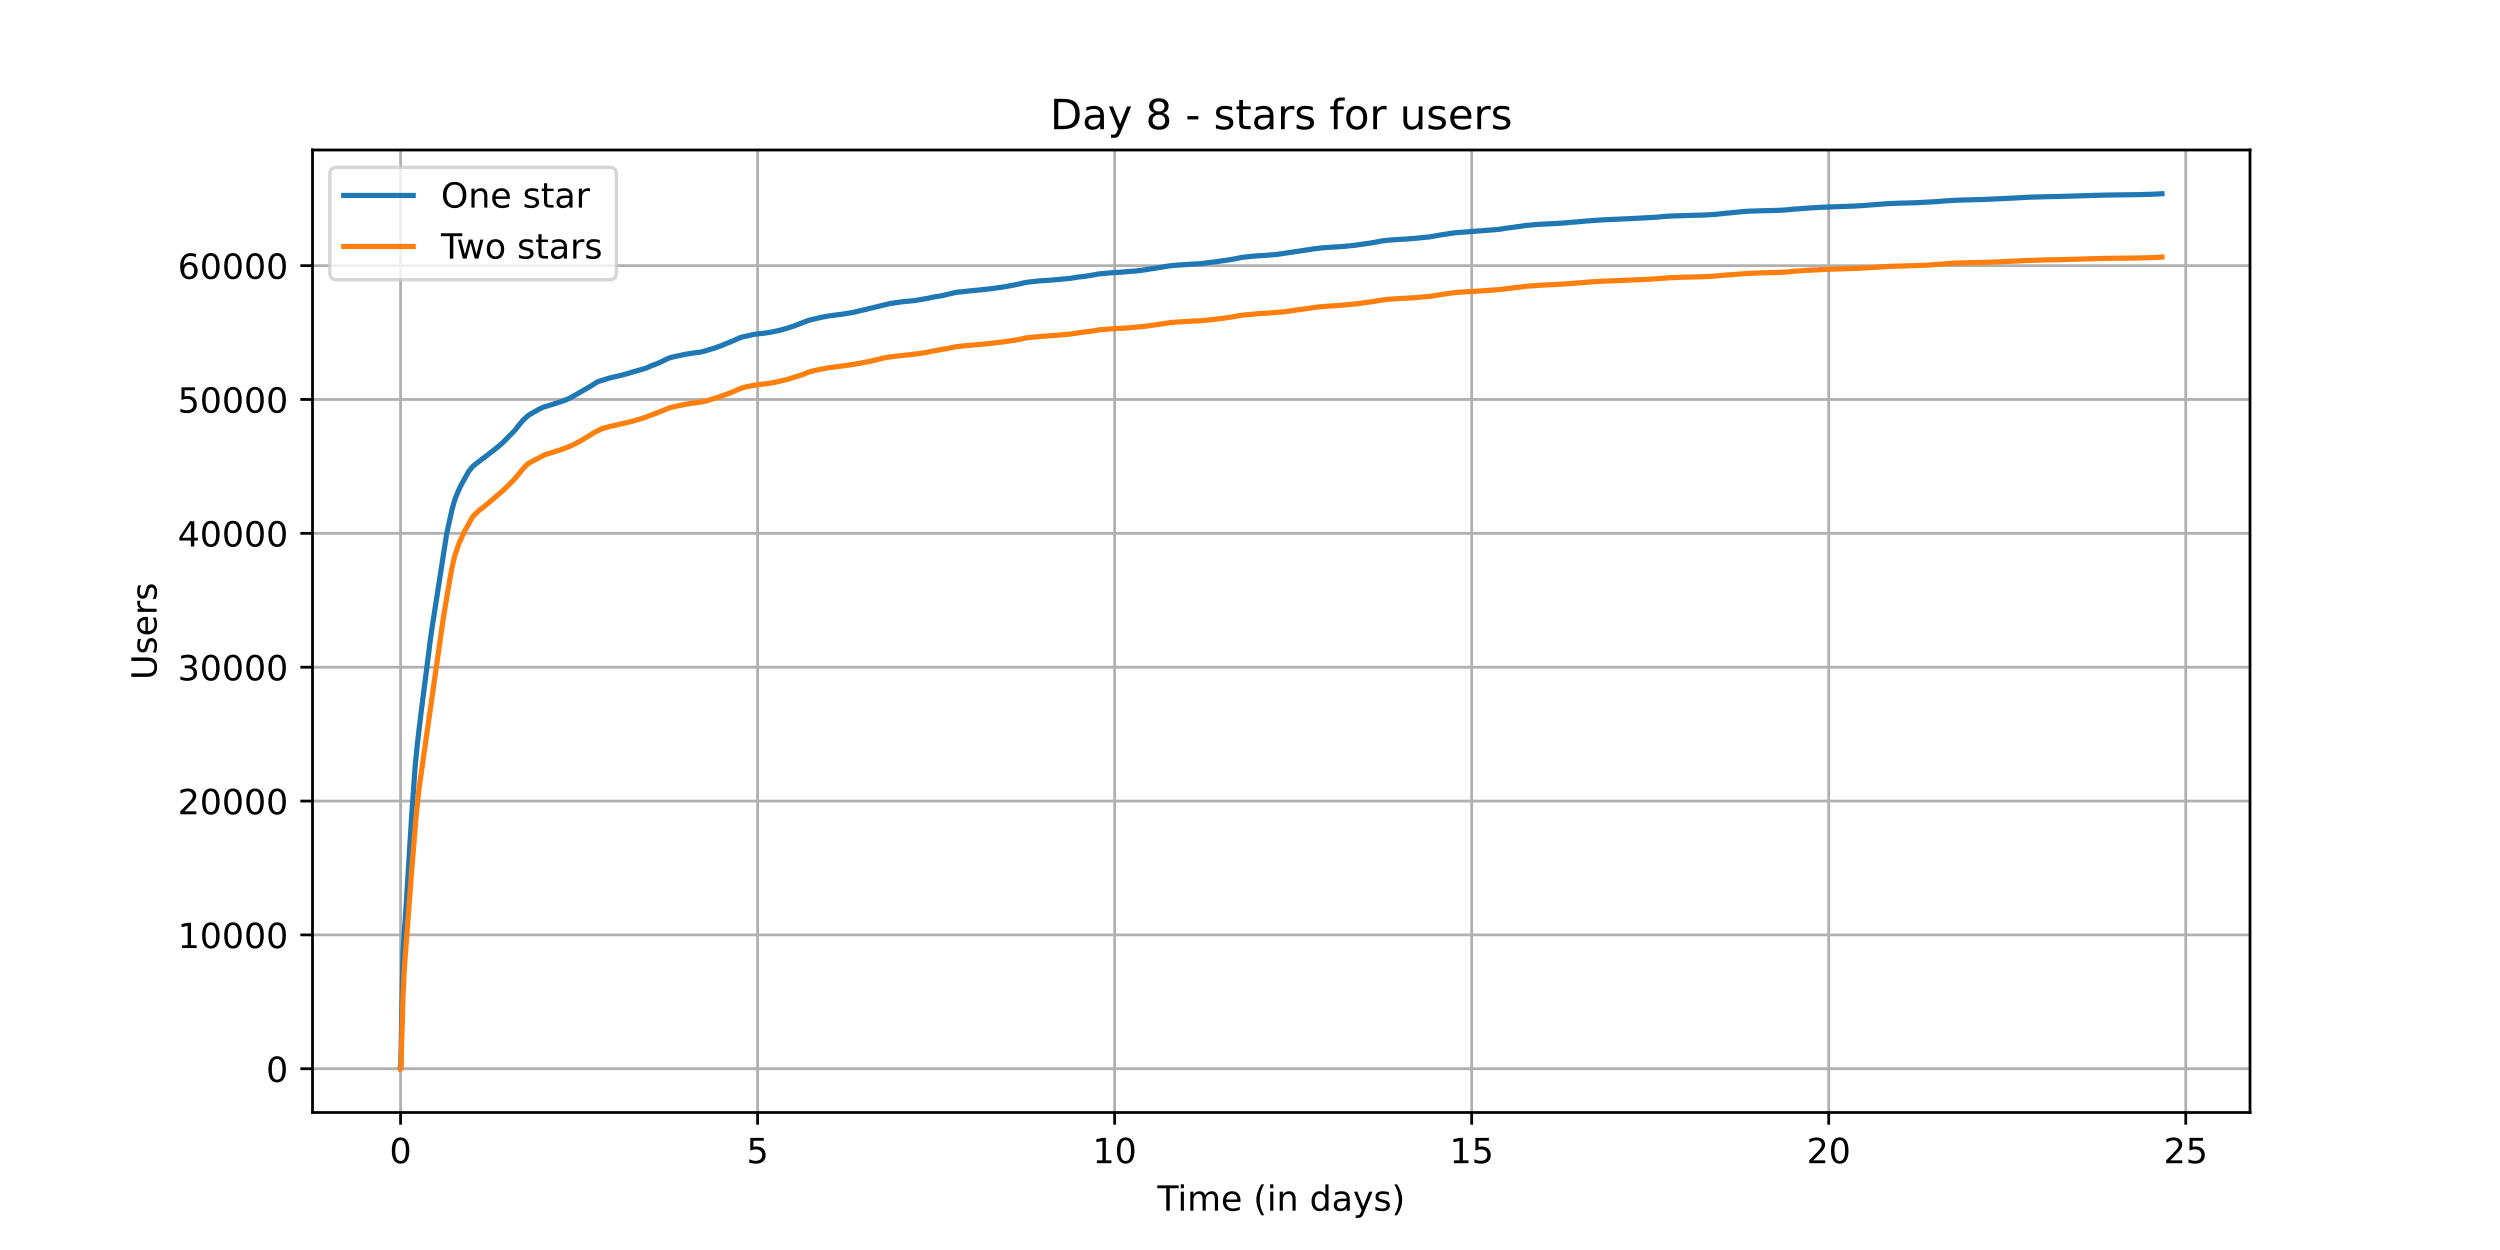 <?xml version="1.0" encoding="utf-8" standalone="no"?>
<!DOCTYPE svg PUBLIC "-//W3C//DTD SVG 1.1//EN"
  "http://www.w3.org/Graphics/SVG/1.1/DTD/svg11.dtd">
<!-- Created with matplotlib (https://matplotlib.org/) -->
<svg height="360pt" version="1.1" viewBox="0 0 720 360" width="720pt" xmlns="http://www.w3.org/2000/svg" xmlns:xlink="http://www.w3.org/1999/xlink">
 <defs>
  <style type="text/css">*{stroke-linecap:butt;stroke-linejoin:round;}</style>
 </defs>
 <g id="figure_1">
  <g id="patch_1">
   <path d="M 0 360 
L 720 360 
L 720 0 
L 0 0 
z
" style="fill:#ffffff;"/>
  </g>
  <g id="axes_1">
   <g id="patch_2">
    <path d="M 90 320.4 
L 648 320.4 
L 648 43.2 
L 90 43.2 
z
" style="fill:#ffffff;"/>
   </g>
   <g id="matplotlib.axis_1">
    <g id="xtick_1">
     <g id="line2d_1">
      <path clip-path="url(#pa9b9933402)" d="M 115.364 320.4 
L 115.364 43.2 
" style="fill:none;stroke:#b0b0b0;stroke-linecap:square;stroke-width:0.8;"/>
     </g>
     <g id="line2d_2">
      <defs>
       <path d="M 0 0 
L 0 3.5 
" id="mdd0566957d" style="stroke:#000000;stroke-width:0.8;"/>
      </defs>
      <g>
       <use style="stroke:#000000;stroke-width:0.8;" x="115.364" xlink:href="#mdd0566957d" y="320.4"/>
      </g>
     </g>
     <g id="text_1">
      <!-- 0 -->
      <g transform="translate(112.182 334.998)scale(0.1 -0.1)">
       <defs>
        <path d="M 31.781 66.406 
Q 24.172 66.406 20.328 58.906 
Q 16.5 51.422 16.5 36.375 
Q 16.5 21.391 20.328 13.891 
Q 24.172 6.391 31.781 6.391 
Q 39.453 6.391 43.281 13.891 
Q 47.125 21.391 47.125 36.375 
Q 47.125 51.422 43.281 58.906 
Q 39.453 66.406 31.781 66.406 
z
M 31.781 74.219 
Q 44.047 74.219 50.516 64.516 
Q 56.984 54.828 56.984 36.375 
Q 56.984 17.969 50.516 8.266 
Q 44.047 -1.422 31.781 -1.422 
Q 19.531 -1.422 13.062 8.266 
Q 6.594 17.969 6.594 36.375 
Q 6.594 54.828 13.062 64.516 
Q 19.531 74.219 31.781 74.219 
z
" id="DejaVuSans-48"/>
       </defs>
       <use xlink:href="#DejaVuSans-48"/>
      </g>
     </g>
    </g>
    <g id="xtick_2">
     <g id="line2d_3">
      <path clip-path="url(#pa9b9933402)" d="M 218.191 320.4 
L 218.191 43.2 
" style="fill:none;stroke:#b0b0b0;stroke-linecap:square;stroke-width:0.8;"/>
     </g>
     <g id="line2d_4">
      <g>
       <use style="stroke:#000000;stroke-width:0.8;" x="218.191" xlink:href="#mdd0566957d" y="320.4"/>
      </g>
     </g>
     <g id="text_2">
      <!-- 5 -->
      <g transform="translate(215.009 334.998)scale(0.1 -0.1)">
       <defs>
        <path d="M 10.797 72.906 
L 49.516 72.906 
L 49.516 64.594 
L 19.828 64.594 
L 19.828 46.734 
Q 21.969 47.469 24.109 47.828 
Q 26.266 48.188 28.422 48.188 
Q 40.625 48.188 47.75 41.5 
Q 54.891 34.812 54.891 23.391 
Q 54.891 11.625 47.562 5.094 
Q 40.234 -1.422 26.906 -1.422 
Q 22.312 -1.422 17.547 -0.641 
Q 12.797 0.141 7.719 1.703 
L 7.719 11.625 
Q 12.109 9.234 16.797 8.062 
Q 21.484 6.891 26.703 6.891 
Q 35.156 6.891 40.078 11.328 
Q 45.016 15.766 45.016 23.391 
Q 45.016 31 40.078 35.438 
Q 35.156 39.891 26.703 39.891 
Q 22.75 39.891 18.812 39.016 
Q 14.891 38.141 10.797 36.281 
z
" id="DejaVuSans-53"/>
       </defs>
       <use xlink:href="#DejaVuSans-53"/>
      </g>
     </g>
    </g>
    <g id="xtick_3">
     <g id="line2d_5">
      <path clip-path="url(#pa9b9933402)" d="M 321.018 320.4 
L 321.018 43.2 
" style="fill:none;stroke:#b0b0b0;stroke-linecap:square;stroke-width:0.8;"/>
     </g>
     <g id="line2d_6">
      <g>
       <use style="stroke:#000000;stroke-width:0.8;" x="321.018" xlink:href="#mdd0566957d" y="320.4"/>
      </g>
     </g>
     <g id="text_3">
      <!-- 10 -->
      <g transform="translate(314.655 334.998)scale(0.1 -0.1)">
       <defs>
        <path d="M 12.406 8.297 
L 28.516 8.297 
L 28.516 63.922 
L 10.984 60.406 
L 10.984 69.391 
L 28.422 72.906 
L 38.281 72.906 
L 38.281 8.297 
L 54.391 8.297 
L 54.391 0 
L 12.406 0 
z
" id="DejaVuSans-49"/>
       </defs>
       <use xlink:href="#DejaVuSans-49"/>
       <use x="63.623" xlink:href="#DejaVuSans-48"/>
      </g>
     </g>
    </g>
    <g id="xtick_4">
     <g id="line2d_7">
      <path clip-path="url(#pa9b9933402)" d="M 423.844 320.4 
L 423.844 43.2 
" style="fill:none;stroke:#b0b0b0;stroke-linecap:square;stroke-width:0.8;"/>
     </g>
     <g id="line2d_8">
      <g>
       <use style="stroke:#000000;stroke-width:0.8;" x="423.844" xlink:href="#mdd0566957d" y="320.4"/>
      </g>
     </g>
     <g id="text_4">
      <!-- 15 -->
      <g transform="translate(417.482 334.998)scale(0.1 -0.1)">
       <use xlink:href="#DejaVuSans-49"/>
       <use x="63.623" xlink:href="#DejaVuSans-53"/>
      </g>
     </g>
    </g>
    <g id="xtick_5">
     <g id="line2d_9">
      <path clip-path="url(#pa9b9933402)" d="M 526.671 320.4 
L 526.671 43.2 
" style="fill:none;stroke:#b0b0b0;stroke-linecap:square;stroke-width:0.8;"/>
     </g>
     <g id="line2d_10">
      <g>
       <use style="stroke:#000000;stroke-width:0.8;" x="526.671" xlink:href="#mdd0566957d" y="320.4"/>
      </g>
     </g>
     <g id="text_5">
      <!-- 20 -->
      <g transform="translate(520.309 334.998)scale(0.1 -0.1)">
       <defs>
        <path d="M 19.188 8.297 
L 53.609 8.297 
L 53.609 0 
L 7.328 0 
L 7.328 8.297 
Q 12.938 14.109 22.625 23.891 
Q 32.328 33.688 34.812 36.531 
Q 39.547 41.844 41.422 45.531 
Q 43.312 49.219 43.312 52.781 
Q 43.312 58.594 39.234 62.25 
Q 35.156 65.922 28.609 65.922 
Q 23.969 65.922 18.812 64.312 
Q 13.672 62.703 7.812 59.422 
L 7.812 69.391 
Q 13.766 71.781 18.938 73 
Q 24.125 74.219 28.422 74.219 
Q 39.75 74.219 46.484 68.547 
Q 53.219 62.891 53.219 53.422 
Q 53.219 48.922 51.531 44.891 
Q 49.859 40.875 45.406 35.406 
Q 44.188 33.984 37.641 27.219 
Q 31.109 20.453 19.188 8.297 
z
" id="DejaVuSans-50"/>
       </defs>
       <use xlink:href="#DejaVuSans-50"/>
       <use x="63.623" xlink:href="#DejaVuSans-48"/>
      </g>
     </g>
    </g>
    <g id="xtick_6">
     <g id="line2d_11">
      <path clip-path="url(#pa9b9933402)" d="M 629.498 320.4 
L 629.498 43.2 
" style="fill:none;stroke:#b0b0b0;stroke-linecap:square;stroke-width:0.8;"/>
     </g>
     <g id="line2d_12">
      <g>
       <use style="stroke:#000000;stroke-width:0.8;" x="629.498" xlink:href="#mdd0566957d" y="320.4"/>
      </g>
     </g>
     <g id="text_6">
      <!-- 25 -->
      <g transform="translate(623.136 334.998)scale(0.1 -0.1)">
       <use xlink:href="#DejaVuSans-50"/>
       <use x="63.623" xlink:href="#DejaVuSans-53"/>
      </g>
     </g>
    </g>
    <g id="text_7">
     <!-- Time (in days) -->
     <g transform="translate(333.327 348.677)scale(0.1 -0.1)">
      <defs>
       <path d="M -0.297 72.906 
L 61.375 72.906 
L 61.375 64.594 
L 35.5 64.594 
L 35.5 0 
L 25.594 0 
L 25.594 64.594 
L -0.297 64.594 
z
" id="DejaVuSans-84"/>
       <path d="M 9.422 54.688 
L 18.406 54.688 
L 18.406 0 
L 9.422 0 
z
M 9.422 75.984 
L 18.406 75.984 
L 18.406 64.594 
L 9.422 64.594 
z
" id="DejaVuSans-105"/>
       <path d="M 52 44.188 
Q 55.375 50.25 60.062 53.125 
Q 64.75 56 71.094 56 
Q 79.641 56 84.281 50.016 
Q 88.922 44.047 88.922 33.016 
L 88.922 0 
L 79.891 0 
L 79.891 32.719 
Q 79.891 40.578 77.094 44.375 
Q 74.312 48.188 68.609 48.188 
Q 61.625 48.188 57.562 43.547 
Q 53.516 38.922 53.516 30.906 
L 53.516 0 
L 44.484 0 
L 44.484 32.719 
Q 44.484 40.625 41.703 44.406 
Q 38.922 48.188 33.109 48.188 
Q 26.219 48.188 22.156 43.531 
Q 18.109 38.875 18.109 30.906 
L 18.109 0 
L 9.078 0 
L 9.078 54.688 
L 18.109 54.688 
L 18.109 46.188 
Q 21.188 51.219 25.484 53.609 
Q 29.781 56 35.688 56 
Q 41.656 56 45.828 52.969 
Q 50 49.953 52 44.188 
z
" id="DejaVuSans-109"/>
       <path d="M 56.203 29.594 
L 56.203 25.203 
L 14.891 25.203 
Q 15.484 15.922 20.484 11.062 
Q 25.484 6.203 34.422 6.203 
Q 39.594 6.203 44.453 7.469 
Q 49.312 8.734 54.109 11.281 
L 54.109 2.781 
Q 49.266 0.734 44.188 -0.344 
Q 39.109 -1.422 33.891 -1.422 
Q 20.797 -1.422 13.156 6.188 
Q 5.516 13.812 5.516 26.812 
Q 5.516 40.234 12.766 48.109 
Q 20.016 56 32.328 56 
Q 43.359 56 49.781 48.891 
Q 56.203 41.797 56.203 29.594 
z
M 47.219 32.234 
Q 47.125 39.594 43.094 43.984 
Q 39.062 48.391 32.422 48.391 
Q 24.906 48.391 20.391 44.141 
Q 15.875 39.891 15.188 32.172 
z
" id="DejaVuSans-101"/>
       <path id="DejaVuSans-32"/>
       <path d="M 31 75.875 
Q 24.469 64.656 21.281 53.656 
Q 18.109 42.672 18.109 31.391 
Q 18.109 20.125 21.312 9.062 
Q 24.516 -2 31 -13.188 
L 23.188 -13.188 
Q 15.875 -1.703 12.234 9.375 
Q 8.594 20.453 8.594 31.391 
Q 8.594 42.281 12.203 53.312 
Q 15.828 64.359 23.188 75.875 
z
" id="DejaVuSans-40"/>
       <path d="M 54.891 33.016 
L 54.891 0 
L 45.906 0 
L 45.906 32.719 
Q 45.906 40.484 42.875 44.328 
Q 39.844 48.188 33.797 48.188 
Q 26.516 48.188 22.312 43.547 
Q 18.109 38.922 18.109 30.906 
L 18.109 0 
L 9.078 0 
L 9.078 54.688 
L 18.109 54.688 
L 18.109 46.188 
Q 21.344 51.125 25.703 53.562 
Q 30.078 56 35.797 56 
Q 45.219 56 50.047 50.172 
Q 54.891 44.344 54.891 33.016 
z
" id="DejaVuSans-110"/>
       <path d="M 45.406 46.391 
L 45.406 75.984 
L 54.391 75.984 
L 54.391 0 
L 45.406 0 
L 45.406 8.203 
Q 42.578 3.328 38.25 0.953 
Q 33.938 -1.422 27.875 -1.422 
Q 17.969 -1.422 11.734 6.484 
Q 5.516 14.406 5.516 27.297 
Q 5.516 40.188 11.734 48.094 
Q 17.969 56 27.875 56 
Q 33.938 56 38.25 53.625 
Q 42.578 51.266 45.406 46.391 
z
M 14.797 27.297 
Q 14.797 17.391 18.875 11.75 
Q 22.953 6.109 30.078 6.109 
Q 37.203 6.109 41.297 11.75 
Q 45.406 17.391 45.406 27.297 
Q 45.406 37.203 41.297 42.844 
Q 37.203 48.484 30.078 48.484 
Q 22.953 48.484 18.875 42.844 
Q 14.797 37.203 14.797 27.297 
z
" id="DejaVuSans-100"/>
       <path d="M 34.281 27.484 
Q 23.391 27.484 19.188 25 
Q 14.984 22.516 14.984 16.5 
Q 14.984 11.719 18.141 8.906 
Q 21.297 6.109 26.703 6.109 
Q 34.188 6.109 38.703 11.406 
Q 43.219 16.703 43.219 25.484 
L 43.219 27.484 
z
M 52.203 31.203 
L 52.203 0 
L 43.219 0 
L 43.219 8.297 
Q 40.141 3.328 35.547 0.953 
Q 30.953 -1.422 24.312 -1.422 
Q 15.922 -1.422 10.953 3.297 
Q 6 8.016 6 15.922 
Q 6 25.141 12.172 29.828 
Q 18.359 34.516 30.609 34.516 
L 43.219 34.516 
L 43.219 35.406 
Q 43.219 41.609 39.141 45 
Q 35.062 48.391 27.688 48.391 
Q 23 48.391 18.547 47.266 
Q 14.109 46.141 10.016 43.891 
L 10.016 52.203 
Q 14.938 54.109 19.578 55.047 
Q 24.219 56 28.609 56 
Q 40.484 56 46.344 49.844 
Q 52.203 43.703 52.203 31.203 
z
" id="DejaVuSans-97"/>
       <path d="M 32.172 -5.078 
Q 28.375 -14.844 24.75 -17.812 
Q 21.141 -20.797 15.094 -20.797 
L 7.906 -20.797 
L 7.906 -13.281 
L 13.188 -13.281 
Q 16.891 -13.281 18.938 -11.516 
Q 21 -9.766 23.484 -3.219 
L 25.094 0.875 
L 2.984 54.688 
L 12.5 54.688 
L 29.594 11.922 
L 46.688 54.688 
L 56.203 54.688 
z
" id="DejaVuSans-121"/>
       <path d="M 44.281 53.078 
L 44.281 44.578 
Q 40.484 46.531 36.375 47.5 
Q 32.281 48.484 27.875 48.484 
Q 21.188 48.484 17.844 46.438 
Q 14.5 44.391 14.5 40.281 
Q 14.5 37.156 16.891 35.375 
Q 19.281 33.594 26.516 31.984 
L 29.594 31.297 
Q 39.156 29.25 43.188 25.516 
Q 47.219 21.781 47.219 15.094 
Q 47.219 7.469 41.188 3.016 
Q 35.156 -1.422 24.609 -1.422 
Q 20.219 -1.422 15.453 -0.562 
Q 10.688 0.297 5.422 2 
L 5.422 11.281 
Q 10.406 8.688 15.234 7.391 
Q 20.062 6.109 24.812 6.109 
Q 31.156 6.109 34.562 8.281 
Q 37.984 10.453 37.984 14.406 
Q 37.984 18.062 35.516 20.016 
Q 33.062 21.969 24.703 23.781 
L 21.578 24.516 
Q 13.234 26.266 9.516 29.906 
Q 5.812 33.547 5.812 39.891 
Q 5.812 47.609 11.281 51.797 
Q 16.75 56 26.812 56 
Q 31.781 56 36.172 55.266 
Q 40.578 54.547 44.281 53.078 
z
" id="DejaVuSans-115"/>
       <path d="M 8.016 75.875 
L 15.828 75.875 
Q 23.141 64.359 26.781 53.312 
Q 30.422 42.281 30.422 31.391 
Q 30.422 20.453 26.781 9.375 
Q 23.141 -1.703 15.828 -13.188 
L 8.016 -13.188 
Q 14.5 -2 17.703 9.062 
Q 20.906 20.125 20.906 31.391 
Q 20.906 42.672 17.703 53.656 
Q 14.5 64.656 8.016 75.875 
z
" id="DejaVuSans-41"/>
      </defs>
      <use xlink:href="#DejaVuSans-84"/>
      <use x="57.959" xlink:href="#DejaVuSans-105"/>
      <use x="85.742" xlink:href="#DejaVuSans-109"/>
      <use x="183.154" xlink:href="#DejaVuSans-101"/>
      <use x="244.678" xlink:href="#DejaVuSans-32"/>
      <use x="276.465" xlink:href="#DejaVuSans-40"/>
      <use x="315.479" xlink:href="#DejaVuSans-105"/>
      <use x="343.262" xlink:href="#DejaVuSans-110"/>
      <use x="406.641" xlink:href="#DejaVuSans-32"/>
      <use x="438.428" xlink:href="#DejaVuSans-100"/>
      <use x="501.904" xlink:href="#DejaVuSans-97"/>
      <use x="563.184" xlink:href="#DejaVuSans-121"/>
      <use x="622.363" xlink:href="#DejaVuSans-115"/>
      <use x="674.463" xlink:href="#DejaVuSans-41"/>
     </g>
    </g>
   </g>
   <g id="matplotlib.axis_2">
    <g id="ytick_1">
     <g id="line2d_13">
      <path clip-path="url(#pa9b9933402)" d="M 90 307.8 
L 648 307.8 
" style="fill:none;stroke:#b0b0b0;stroke-linecap:square;stroke-width:0.8;"/>
     </g>
     <g id="line2d_14">
      <defs>
       <path d="M 0 0 
L -3.5 0 
" id="ma57d3e004e" style="stroke:#000000;stroke-width:0.8;"/>
      </defs>
      <g>
       <use style="stroke:#000000;stroke-width:0.8;" x="90" xlink:href="#ma57d3e004e" y="307.8"/>
      </g>
     </g>
     <g id="text_8">
      <!-- 0 -->
      <g transform="translate(76.638 311.599)scale(0.1 -0.1)">
       <use xlink:href="#DejaVuSans-48"/>
      </g>
     </g>
    </g>
    <g id="ytick_2">
     <g id="line2d_15">
      <path clip-path="url(#pa9b9933402)" d="M 90 269.25 
L 648 269.25 
" style="fill:none;stroke:#b0b0b0;stroke-linecap:square;stroke-width:0.8;"/>
     </g>
     <g id="line2d_16">
      <g>
       <use style="stroke:#000000;stroke-width:0.8;" x="90" xlink:href="#ma57d3e004e" y="269.25"/>
      </g>
     </g>
     <g id="text_9">
      <!-- 10000 -->
      <g transform="translate(51.188 273.049)scale(0.1 -0.1)">
       <use xlink:href="#DejaVuSans-49"/>
       <use x="63.623" xlink:href="#DejaVuSans-48"/>
       <use x="127.246" xlink:href="#DejaVuSans-48"/>
       <use x="190.869" xlink:href="#DejaVuSans-48"/>
       <use x="254.492" xlink:href="#DejaVuSans-48"/>
      </g>
     </g>
    </g>
    <g id="ytick_3">
     <g id="line2d_17">
      <path clip-path="url(#pa9b9933402)" d="M 90 230.7 
L 648 230.7 
" style="fill:none;stroke:#b0b0b0;stroke-linecap:square;stroke-width:0.8;"/>
     </g>
     <g id="line2d_18">
      <g>
       <use style="stroke:#000000;stroke-width:0.8;" x="90" xlink:href="#ma57d3e004e" y="230.7"/>
      </g>
     </g>
     <g id="text_10">
      <!-- 20000 -->
      <g transform="translate(51.188 234.5)scale(0.1 -0.1)">
       <use xlink:href="#DejaVuSans-50"/>
       <use x="63.623" xlink:href="#DejaVuSans-48"/>
       <use x="127.246" xlink:href="#DejaVuSans-48"/>
       <use x="190.869" xlink:href="#DejaVuSans-48"/>
       <use x="254.492" xlink:href="#DejaVuSans-48"/>
      </g>
     </g>
    </g>
    <g id="ytick_4">
     <g id="line2d_19">
      <path clip-path="url(#pa9b9933402)" d="M 90 192.151 
L 648 192.151 
" style="fill:none;stroke:#b0b0b0;stroke-linecap:square;stroke-width:0.8;"/>
     </g>
     <g id="line2d_20">
      <g>
       <use style="stroke:#000000;stroke-width:0.8;" x="90" xlink:href="#ma57d3e004e" y="192.151"/>
      </g>
     </g>
     <g id="text_11">
      <!-- 30000 -->
      <g transform="translate(51.188 195.95)scale(0.1 -0.1)">
       <defs>
        <path d="M 40.578 39.312 
Q 47.656 37.797 51.625 33 
Q 55.609 28.219 55.609 21.188 
Q 55.609 10.406 48.188 4.484 
Q 40.766 -1.422 27.094 -1.422 
Q 22.516 -1.422 17.656 -0.516 
Q 12.797 0.391 7.625 2.203 
L 7.625 11.719 
Q 11.719 9.328 16.594 8.109 
Q 21.484 6.891 26.812 6.891 
Q 36.078 6.891 40.938 10.547 
Q 45.797 14.203 45.797 21.188 
Q 45.797 27.641 41.281 31.266 
Q 36.766 34.906 28.719 34.906 
L 20.219 34.906 
L 20.219 43.016 
L 29.109 43.016 
Q 36.375 43.016 40.234 45.922 
Q 44.094 48.828 44.094 54.297 
Q 44.094 59.906 40.109 62.906 
Q 36.141 65.922 28.719 65.922 
Q 24.656 65.922 20.016 65.031 
Q 15.375 64.156 9.812 62.312 
L 9.812 71.094 
Q 15.438 72.656 20.344 73.438 
Q 25.25 74.219 29.594 74.219 
Q 40.828 74.219 47.359 69.109 
Q 53.906 64.016 53.906 55.328 
Q 53.906 49.266 50.438 45.094 
Q 46.969 40.922 40.578 39.312 
z
" id="DejaVuSans-51"/>
       </defs>
       <use xlink:href="#DejaVuSans-51"/>
       <use x="63.623" xlink:href="#DejaVuSans-48"/>
       <use x="127.246" xlink:href="#DejaVuSans-48"/>
       <use x="190.869" xlink:href="#DejaVuSans-48"/>
       <use x="254.492" xlink:href="#DejaVuSans-48"/>
      </g>
     </g>
    </g>
    <g id="ytick_5">
     <g id="line2d_21">
      <path clip-path="url(#pa9b9933402)" d="M 90 153.601 
L 648 153.601 
" style="fill:none;stroke:#b0b0b0;stroke-linecap:square;stroke-width:0.8;"/>
     </g>
     <g id="line2d_22">
      <g>
       <use style="stroke:#000000;stroke-width:0.8;" x="90" xlink:href="#ma57d3e004e" y="153.601"/>
      </g>
     </g>
     <g id="text_12">
      <!-- 40000 -->
      <g transform="translate(51.188 157.4)scale(0.1 -0.1)">
       <defs>
        <path d="M 37.797 64.312 
L 12.891 25.391 
L 37.797 25.391 
z
M 35.203 72.906 
L 47.609 72.906 
L 47.609 25.391 
L 58.016 25.391 
L 58.016 17.188 
L 47.609 17.188 
L 47.609 0 
L 37.797 0 
L 37.797 17.188 
L 4.891 17.188 
L 4.891 26.703 
z
" id="DejaVuSans-52"/>
       </defs>
       <use xlink:href="#DejaVuSans-52"/>
       <use x="63.623" xlink:href="#DejaVuSans-48"/>
       <use x="127.246" xlink:href="#DejaVuSans-48"/>
       <use x="190.869" xlink:href="#DejaVuSans-48"/>
       <use x="254.492" xlink:href="#DejaVuSans-48"/>
      </g>
     </g>
    </g>
    <g id="ytick_6">
     <g id="line2d_23">
      <path clip-path="url(#pa9b9933402)" d="M 90 115.051 
L 648 115.051 
" style="fill:none;stroke:#b0b0b0;stroke-linecap:square;stroke-width:0.8;"/>
     </g>
     <g id="line2d_24">
      <g>
       <use style="stroke:#000000;stroke-width:0.8;" x="90" xlink:href="#ma57d3e004e" y="115.051"/>
      </g>
     </g>
     <g id="text_13">
      <!-- 50000 -->
      <g transform="translate(51.188 118.85)scale(0.1 -0.1)">
       <use xlink:href="#DejaVuSans-53"/>
       <use x="63.623" xlink:href="#DejaVuSans-48"/>
       <use x="127.246" xlink:href="#DejaVuSans-48"/>
       <use x="190.869" xlink:href="#DejaVuSans-48"/>
       <use x="254.492" xlink:href="#DejaVuSans-48"/>
      </g>
     </g>
    </g>
    <g id="ytick_7">
     <g id="line2d_25">
      <path clip-path="url(#pa9b9933402)" d="M 90 76.501 
L 648 76.501 
" style="fill:none;stroke:#b0b0b0;stroke-linecap:square;stroke-width:0.8;"/>
     </g>
     <g id="line2d_26">
      <g>
       <use style="stroke:#000000;stroke-width:0.8;" x="90" xlink:href="#ma57d3e004e" y="76.501"/>
      </g>
     </g>
     <g id="text_14">
      <!-- 60000 -->
      <g transform="translate(51.188 80.3)scale(0.1 -0.1)">
       <defs>
        <path d="M 33.016 40.375 
Q 26.375 40.375 22.484 35.828 
Q 18.609 31.297 18.609 23.391 
Q 18.609 15.531 22.484 10.953 
Q 26.375 6.391 33.016 6.391 
Q 39.656 6.391 43.531 10.953 
Q 47.406 15.531 47.406 23.391 
Q 47.406 31.297 43.531 35.828 
Q 39.656 40.375 33.016 40.375 
z
M 52.594 71.297 
L 52.594 62.312 
Q 48.875 64.062 45.094 64.984 
Q 41.312 65.922 37.594 65.922 
Q 27.828 65.922 22.672 59.328 
Q 17.531 52.734 16.797 39.406 
Q 19.672 43.656 24.016 45.922 
Q 28.375 48.188 33.594 48.188 
Q 44.578 48.188 50.953 41.516 
Q 57.328 34.859 57.328 23.391 
Q 57.328 12.156 50.688 5.359 
Q 44.047 -1.422 33.016 -1.422 
Q 20.359 -1.422 13.672 8.266 
Q 6.984 17.969 6.984 36.375 
Q 6.984 53.656 15.188 63.938 
Q 23.391 74.219 37.203 74.219 
Q 40.922 74.219 44.703 73.484 
Q 48.484 72.75 52.594 71.297 
z
" id="DejaVuSans-54"/>
       </defs>
       <use xlink:href="#DejaVuSans-54"/>
       <use x="63.623" xlink:href="#DejaVuSans-48"/>
       <use x="127.246" xlink:href="#DejaVuSans-48"/>
       <use x="190.869" xlink:href="#DejaVuSans-48"/>
       <use x="254.492" xlink:href="#DejaVuSans-48"/>
      </g>
     </g>
    </g>
    <g id="text_15">
     <!-- Users -->
     <g transform="translate(45.108 195.801)rotate(-90)scale(0.1 -0.1)">
      <defs>
       <path d="M 8.688 72.906 
L 18.609 72.906 
L 18.609 28.609 
Q 18.609 16.891 22.844 11.734 
Q 27.094 6.594 36.625 6.594 
Q 46.094 6.594 50.344 11.734 
Q 54.594 16.891 54.594 28.609 
L 54.594 72.906 
L 64.5 72.906 
L 64.5 27.391 
Q 64.5 13.141 57.438 5.859 
Q 50.391 -1.422 36.625 -1.422 
Q 22.797 -1.422 15.734 5.859 
Q 8.688 13.141 8.688 27.391 
z
" id="DejaVuSans-85"/>
       <path d="M 41.109 46.297 
Q 39.594 47.172 37.812 47.578 
Q 36.031 48 33.891 48 
Q 26.266 48 22.188 43.047 
Q 18.109 38.094 18.109 28.812 
L 18.109 0 
L 9.078 0 
L 9.078 54.688 
L 18.109 54.688 
L 18.109 46.188 
Q 20.953 51.172 25.484 53.578 
Q 30.031 56 36.531 56 
Q 37.453 56 38.578 55.875 
Q 39.703 55.766 41.062 55.516 
z
" id="DejaVuSans-114"/>
      </defs>
      <use xlink:href="#DejaVuSans-85"/>
      <use x="73.193" xlink:href="#DejaVuSans-115"/>
      <use x="125.293" xlink:href="#DejaVuSans-101"/>
      <use x="186.816" xlink:href="#DejaVuSans-114"/>
      <use x="227.93" xlink:href="#DejaVuSans-115"/>
     </g>
    </g>
   </g>
   <g id="line2d_27">
    <path clip-path="url(#pa9b9933402)" d="M 115.364 307.8 
L 115.39 307.792 
L 115.418 307.21 
L 116.069 274.023 
L 117.046 259.516 
L 118.536 235.346 
L 119.556 220.832 
L 120.222 214.074 
L 121.27 205.227 
L 123.492 187.845 
L 123.902 184.491 
L 124.398 181.006 
L 128.645 153.747 
L 128.985 152.14 
L 130.245 146.473 
L 130.953 144.056 
L 131.08 143.67 
L 131.335 143.011 
L 131.731 142.024 
L 132.411 140.467 
L 132.595 140.116 
L 132.892 139.546 
L 133.077 139.187 
L 134.946 135.833 
L 135.087 135.637 
L 136.248 134.23 
L 136.46 134.068 
L 136.771 133.813 
L 136.899 133.705 
L 139.092 132.04 
L 139.715 131.573 
L 143.069 128.952 
L 143.58 128.547 
L 143.976 128.189 
L 144.727 127.549 
L 144.982 127.291 
L 145.237 127.036 
L 145.689 126.604 
L 146.284 125.972 
L 146.638 125.587 
L 146.808 125.436 
L 147.048 125.205 
L 147.77 124.48 
L 148.422 123.767 
L 148.719 123.385 
L 149.653 122.198 
L 150.701 120.953 
L 150.828 120.864 
L 151.027 120.664 
L 151.919 119.839 
L 152.145 119.665 
L 152.556 119.376 
L 152.952 119.16 
L 153.235 119.014 
L 153.349 118.91 
L 153.632 118.767 
L 153.802 118.667 
L 154.269 118.416 
L 154.481 118.308 
L 155.175 117.881 
L 155.345 117.784 
L 155.599 117.672 
L 156.222 117.395 
L 156.59 117.229 
L 156.987 117.121 
L 157.511 116.959 
L 160.151 116.134 
L 160.733 115.945 
L 162.46 115.359 
L 163.423 114.962 
L 164.145 114.658 
L 164.444 114.492 
L 164.741 114.303 
L 164.982 114.161 
L 170.178 111.184 
L 171.099 110.575 
L 171.411 110.379 
L 172.12 109.935 
L 172.403 109.839 
L 172.615 109.77 
L 175.533 108.875 
L 175.703 108.848 
L 176.099 108.74 
L 179.142 108.02 
L 179.539 107.912 
L 179.949 107.811 
L 185.671 106.127 
L 185.925 106.054 
L 186.251 105.946 
L 186.491 105.841 
L 186.704 105.737 
L 187.949 105.186 
L 188.303 105.086 
L 188.6 104.986 
L 188.841 104.878 
L 189.761 104.515 
L 190.001 104.411 
L 192.536 103.166 
L 192.947 103.058 
L 193.272 102.931 
L 195.707 102.387 
L 196.245 102.283 
L 196.599 102.21 
L 197.094 102.106 
L 197.434 102.044 
L 197.972 101.936 
L 198.934 101.79 
L 199.628 101.686 
L 199.981 101.616 
L 200.93 101.508 
L 201.78 101.393 
L 202.29 101.285 
L 202.743 101.162 
L 206.225 100.109 
L 206.494 99.978 
L 207.909 99.488 
L 208.249 99.346 
L 208.503 99.238 
L 208.8 99.076 
L 209.522 98.81 
L 210.428 98.455 
L 210.81 98.278 
L 211.489 97.985 
L 211.815 97.85 
L 212.041 97.742 
L 213.188 97.249 
L 213.471 97.149 
L 213.74 97.068 
L 216.216 96.512 
L 216.754 96.404 
L 217.179 96.297 
L 218.113 96.189 
L 218.935 96.081 
L 220.039 95.973 
L 220.987 95.83 
L 221.78 95.722 
L 223.748 95.294 
L 224.271 95.19 
L 224.625 95.121 
L 224.894 95.013 
L 225.276 94.924 
L 225.658 94.816 
L 226.153 94.67 
L 226.592 94.562 
L 228.886 93.822 
L 229.253 93.66 
L 230.386 93.243 
L 230.725 93.108 
L 231.32 92.835 
L 231.532 92.762 
L 232.707 92.33 
L 233.004 92.222 
L 236.203 91.47 
L 236.656 91.362 
L 236.882 91.316 
L 238.184 91.073 
L 238.765 90.965 
L 239.062 90.927 
L 239.925 90.819 
L 240.689 90.726 
L 241.496 90.618 
L 242.048 90.58 
L 242.586 90.476 
L 242.883 90.437 
L 243.52 90.333 
L 243.761 90.279 
L 244.724 90.132 
L 245.431 90.025 
L 248.731 89.246 
L 249.382 89.138 
L 249.92 88.964 
L 250.274 88.864 
L 250.514 88.806 
L 251.094 88.698 
L 251.335 88.641 
L 256.234 87.43 
L 256.998 87.322 
L 257.281 87.291 
L 258.187 87.16 
L 258.838 87.052 
L 259.036 87.025 
L 259.787 86.921 
L 260.07 86.887 
L 261.203 86.779 
L 261.855 86.717 
L 262.975 86.613 
L 263.272 86.574 
L 264.249 86.42 
L 264.914 86.312 
L 266.075 86.108 
L 266.782 86 
L 268.792 85.56 
L 269.457 85.453 
L 270.391 85.314 
L 271.014 85.206 
L 271.411 85.113 
L 271.906 85.009 
L 272.147 84.947 
L 275.035 84.269 
L 275.602 84.169 
L 275.8 84.146 
L 276.918 84.038 
L 277.556 83.976 
L 278.56 83.868 
L 279.325 83.772 
L 280.414 83.664 
L 281.065 83.598 
L 282.353 83.49 
L 283.16 83.382 
L 284.363 83.274 
L 285.141 83.174 
L 286.09 83.066 
L 287.095 82.904 
L 287.945 82.796 
L 288.794 82.677 
L 289.417 82.569 
L 289.756 82.507 
L 290.308 82.399 
L 291.583 82.168 
L 292.22 82.06 
L 293.891 81.713 
L 294.287 81.609 
L 294.74 81.49 
L 296 81.258 
L 297.006 81.154 
L 297.317 81.108 
L 298.308 81 
L 298.974 80.931 
L 300.304 80.823 
L 300.827 80.792 
L 302.583 80.684 
L 303.221 80.622 
L 304.58 80.514 
L 305.217 80.456 
L 306.137 80.349 
L 306.689 80.31 
L 307.878 80.202 
L 308.628 80.113 
L 309.123 80.005 
L 309.42 79.971 
L 310.439 79.809 
L 311.416 79.701 
L 312.081 79.631 
L 312.818 79.524 
L 313.851 79.358 
L 314.503 79.25 
L 315.82 79.003 
L 316.372 78.895 
L 316.67 78.86 
L 317.207 78.826 
L 318.41 78.718 
L 319.104 78.641 
L 320.462 78.533 
L 320.972 78.506 
L 322.642 78.406 
L 322.826 78.39 
L 324.269 78.282 
L 325.076 78.178 
L 326.931 78.07 
L 327.228 78.028 
L 328.148 77.92 
L 328.898 77.827 
L 329.662 77.723 
L 330.002 77.662 
L 330.639 77.558 
L 330.964 77.504 
L 331.728 77.396 
L 332.705 77.245 
L 333.3 77.137 
L 334.135 77.022 
L 334.759 76.914 
L 336.047 76.675 
L 336.982 76.567 
L 337.76 76.467 
L 339.006 76.359 
L 339.558 76.32 
L 341.427 76.212 
L 342.007 76.17 
L 343.408 76.062 
L 343.663 76.046 
L 345.857 75.938 
L 346.649 75.834 
L 347.371 75.726 
L 348.206 75.611 
L 349.211 75.503 
L 349.947 75.414 
L 350.768 75.306 
L 351.802 75.137 
L 352.637 75.029 
L 353.585 74.886 
L 354.307 74.778 
L 355.411 74.589 
L 355.963 74.481 
L 357.576 74.15 
L 358.397 74.042 
L 359.048 73.976 
L 360.025 73.868 
L 360.322 73.83 
L 361.61 73.722 
L 362.176 73.679 
L 364.002 73.571 
L 364.497 73.552 
L 365.601 73.444 
L 366.224 73.39 
L 367.639 73.282 
L 375.778 72.072 
L 376.132 72.006 
L 376.924 71.902 
L 377.25 71.852 
L 378.382 71.656 
L 379.458 71.548 
L 380.293 71.432 
L 381.425 71.324 
L 381.963 71.293 
L 383.548 71.189 
L 383.817 71.166 
L 385.685 71.066 
L 385.897 71.027 
L 387.498 70.923 
L 387.837 70.858 
L 389.337 70.75 
L 389.649 70.699 
L 390.54 70.592 
L 391.489 70.449 
L 392.338 70.341 
L 392.522 70.302 
L 393.258 70.198 
L 393.555 70.164 
L 394.361 70.056 
L 394.701 69.994 
L 395.339 69.89 
L 395.693 69.817 
L 396.287 69.709 
L 396.599 69.666 
L 397.165 69.558 
L 397.363 69.493 
L 398.015 69.385 
L 398.737 69.304 
L 399.742 69.196 
L 400.393 69.131 
L 401.964 69.023 
L 402.559 68.976 
L 404.54 68.868 
L 405.078 68.834 
L 406.507 68.726 
L 407.031 68.695 
L 408.149 68.587 
L 408.842 68.51 
L 409.904 68.402 
L 410.187 68.371 
L 411.432 68.263 
L 412.451 68.097 
L 413.074 67.989 
L 414.348 67.758 
L 414.943 67.65 
L 415.268 67.596 
L 416.005 67.488 
L 416.755 67.396 
L 417.279 67.296 
L 417.491 67.253 
L 418.284 67.145 
L 419.063 67.049 
L 420.139 66.941 
L 420.677 66.906 
L 422.432 66.798 
L 423.154 66.717 
L 424.569 66.613 
L 424.852 66.586 
L 426.394 66.478 
L 426.975 66.436 
L 428.263 66.328 
L 428.857 66.282 
L 430.398 66.178 
L 430.695 66.139 
L 431.912 66.031 
L 433.171 65.8 
L 433.964 65.692 
L 434.728 65.596 
L 435.676 65.491 
L 436.03 65.422 
L 436.823 65.314 
L 437.574 65.225 
L 438.225 65.121 
L 438.451 65.075 
L 439.188 64.967 
L 439.867 64.898 
L 441.227 64.79 
L 441.552 64.74 
L 442.175 64.686 
L 443.902 64.578 
L 444.412 64.551 
L 446.506 64.447 
L 446.761 64.431 
L 448.813 64.323 
L 449.365 64.285 
L 450.908 64.177 
L 451.177 64.15 
L 452.323 64.042 
L 452.903 63.996 
L 454.361 63.888 
L 454.672 63.841 
L 456.003 63.737 
L 456.3 63.699 
L 457.857 63.591 
L 458.14 63.564 
L 459.57 63.456 
L 460.123 63.421 
L 461.652 63.313 
L 462.147 63.29 
L 464.624 63.182 
L 465.12 63.159 
L 467.554 63.051 
L 468.035 63.032 
L 470.215 62.928 
L 470.47 62.909 
L 472.578 62.804 
L 472.833 62.789 
L 474.616 62.685 
L 474.899 62.658 
L 477.079 62.55 
L 477.73 62.485 
L 478.764 62.377 
L 479.344 62.33 
L 481.227 62.222 
L 481.737 62.199 
L 485.346 62.091 
L 485.898 62.057 
L 490.172 61.949 
L 490.653 61.929 
L 492.677 61.821 
L 493.158 61.802 
L 494.39 61.702 
L 494.616 61.66 
L 495.862 61.552 
L 496.683 61.44 
L 497.886 61.332 
L 498.453 61.289 
L 499.486 61.182 
L 500.123 61.12 
L 501.184 61.012 
L 501.892 60.931 
L 503.618 60.823 
L 503.873 60.811 
L 507.313 60.704 
L 507.766 60.692 
L 512.139 60.584 
L 512.649 60.557 
L 514.503 60.449 
L 515.168 60.38 
L 516.202 60.272 
L 516.499 60.229 
L 518.381 60.121 
L 518.636 60.106 
L 519.811 59.998 
L 520.391 59.956 
L 521.821 59.848 
L 522.345 59.821 
L 524.397 59.713 
L 524.68 59.686 
L 525.119 59.678 
L 527.879 59.57 
L 528.389 59.547 
L 531.927 59.439 
L 532.465 59.408 
L 534.956 59.3 
L 535.225 59.273 
L 536.966 59.165 
L 537.235 59.146 
L 538.623 59.038 
L 539.232 58.988 
L 540.705 58.88 
L 541.3 58.834 
L 542.828 58.726 
L 543.48 58.664 
L 545.886 58.556 
L 546.367 58.537 
L 550.288 58.429 
L 550.727 58.425 
L 553.232 58.317 
L 553.756 58.286 
L 555.582 58.179 
L 556.049 58.163 
L 557.86 58.055 
L 558.483 58.001 
L 559.8 57.893 
L 560.38 57.847 
L 562.362 57.739 
L 562.957 57.693 
L 565.859 57.585 
L 566.312 57.577 
L 570.374 57.469 
L 570.855 57.454 
L 573.488 57.346 
L 574.012 57.315 
L 576.489 57.207 
L 577.013 57.176 
L 579.335 57.068 
L 579.83 57.049 
L 581.756 56.941 
L 582.294 56.906 
L 584.262 56.798 
L 584.743 56.779 
L 588.791 56.671 
L 589.301 56.648 
L 594.439 56.54 
L 594.906 56.525 
L 598.572 56.417 
L 599.053 56.401 
L 602.437 56.293 
L 602.691 56.278 
L 607.405 56.17 
L 607.844 56.162 
L 615.785 56.058 
L 616.025 56.051 
L 619.847 55.943 
L 620.357 55.92 
L 622.296 55.815 
L 622.551 55.804 
L 622.636 55.8 
L 622.636 55.8 
" style="fill:none;stroke:#1f77b4;stroke-linecap:square;stroke-width:1.5;"/>
   </g>
   <g id="line2d_28">
    <path clip-path="url(#pa9b9933402)" d="M 115.364 307.8 
L 115.446 307.727 
L 115.517 306.497 
L 115.701 299.539 
L 116.083 286.675 
L 116.465 278.726 
L 118.536 251.22 
L 119.641 237.528 
L 119.967 233.935 
L 120.689 227.038 
L 127.668 178.018 
L 127.768 177.413 
L 129.537 166.916 
L 129.778 165.694 
L 130.103 163.855 
L 130.882 160.37 
L 132.213 156.423 
L 132.326 156.211 
L 133.671 153.231 
L 136.148 148.786 
L 136.502 148.408 
L 136.658 148.262 
L 137.125 147.811 
L 138.116 146.874 
L 138.356 146.693 
L 139.106 146.157 
L 139.814 145.54 
L 140.38 145.104 
L 141.187 144.395 
L 141.328 144.303 
L 141.597 144.067 
L 145.435 140.768 
L 145.746 140.398 
L 146.793 139.399 
L 147.062 139.118 
L 147.813 138.362 
L 148.606 137.468 
L 148.818 137.225 
L 149.922 135.856 
L 150.177 135.529 
L 150.843 134.796 
L 150.913 134.704 
L 151.296 134.287 
L 152.159 133.497 
L 152.485 133.308 
L 152.74 133.15 
L 157.001 130.93 
L 157.341 130.822 
L 160.705 129.785 
L 161.257 129.607 
L 162.403 129.191 
L 162.616 129.114 
L 163.593 128.744 
L 163.819 128.655 
L 164.088 128.547 
L 165.845 127.707 
L 166.298 127.476 
L 166.865 127.156 
L 167.205 126.951 
L 167.445 126.813 
L 167.785 126.597 
L 168.012 126.496 
L 168.366 126.269 
L 170.504 124.974 
L 170.915 124.685 
L 173.437 123.42 
L 173.862 123.312 
L 174.372 123.158 
L 174.796 123.054 
L 175.235 122.938 
L 175.66 122.83 
L 178.633 122.14 
L 179.128 122.032 
L 182.256 121.3 
L 182.61 121.192 
L 185.911 120.186 
L 186.123 120.078 
L 187.072 119.708 
L 187.355 119.619 
L 188.416 119.222 
L 188.643 119.13 
L 189.464 118.794 
L 189.662 118.706 
L 190.95 118.239 
L 191.361 118.042 
L 191.658 117.935 
L 191.885 117.846 
L 192.097 117.738 
L 192.876 117.433 
L 195.99 116.705 
L 196.656 116.597 
L 198.156 116.304 
L 198.92 116.2 
L 199.246 116.15 
L 200.165 116.011 
L 200.873 115.911 
L 201.085 115.872 
L 201.964 115.764 
L 202.29 115.71 
L 202.898 115.602 
L 206.932 114.403 
L 207.23 114.299 
L 207.782 114.037 
L 208.291 113.887 
L 209.48 113.455 
L 209.791 113.343 
L 210.06 113.235 
L 211.093 112.838 
L 212.339 112.287 
L 212.593 112.179 
L 212.947 112.025 
L 213.202 111.921 
L 213.966 111.632 
L 214.377 111.528 
L 214.745 111.454 
L 215.141 111.346 
L 216.499 111.088 
L 217.08 110.98 
L 218.028 110.834 
L 218.879 110.726 
L 219.572 110.649 
L 220.393 110.541 
L 221.284 110.41 
L 222.091 110.302 
L 223.309 110.082 
L 223.776 109.974 
L 226.974 109.211 
L 227.301 109.111 
L 227.555 108.995 
L 230.966 107.95 
L 231.32 107.796 
L 231.645 107.692 
L 231.9 107.569 
L 232.863 107.195 
L 233.117 107.075 
L 235.934 106.427 
L 236.458 106.32 
L 237.562 106.131 
L 238 106.027 
L 238.312 105.976 
L 238.977 105.868 
L 239.316 105.811 
L 240.307 105.703 
L 241.057 105.614 
L 241.751 105.506 
L 242.515 105.414 
L 243.251 105.306 
L 244.086 105.19 
L 244.907 105.086 
L 245.29 105.005 
L 246.126 104.897 
L 246.494 104.82 
L 247.089 104.716 
L 247.4 104.67 
L 249 104.342 
L 249.707 104.234 
L 250.047 104.168 
L 250.585 104.06 
L 254.705 103.043 
L 255.342 102.935 
L 256.205 102.811 
L 257.225 102.704 
L 258.173 102.557 
L 259.405 102.449 
L 260.268 102.326 
L 261.274 102.218 
L 261.954 102.148 
L 263.06 102.04 
L 264.008 101.894 
L 264.999 101.786 
L 266.117 101.597 
L 266.796 101.489 
L 268.481 101.146 
L 269.047 101.042 
L 269.415 100.965 
L 269.953 100.857 
L 270.858 100.726 
L 271.411 100.618 
L 272.402 100.46 
L 272.94 100.352 
L 275.233 99.847 
L 276.338 99.739 
L 276.947 99.685 
L 277.825 99.577 
L 278.405 99.531 
L 279.622 99.423 
L 280.216 99.377 
L 281.15 99.273 
L 281.391 99.261 
L 282.665 99.153 
L 283.259 99.103 
L 284.25 99.003 
L 284.448 98.976 
L 285.594 98.868 
L 286.401 98.764 
L 287.194 98.656 
L 287.902 98.575 
L 288.978 98.467 
L 289.898 98.332 
L 290.492 98.228 
L 290.804 98.185 
L 291.767 98.039 
L 292.645 97.931 
L 294.557 97.53 
L 294.953 97.43 
L 295.108 97.399 
L 295.774 97.291 
L 296.581 97.183 
L 297.671 97.079 
L 297.954 97.048 
L 299.158 96.944 
L 299.455 96.906 
L 300.007 96.871 
L 301.578 96.767 
L 301.875 96.724 
L 303.49 96.617 
L 304.014 96.59 
L 305.174 96.482 
L 305.769 96.431 
L 307.043 96.324 
L 307.609 96.281 
L 308.557 96.173 
L 308.798 96.115 
L 309.548 96.015 
L 309.718 95.992 
L 310.057 95.934 
L 310.921 95.815 
L 311.685 95.707 
L 312.449 95.61 
L 313.341 95.506 
L 313.653 95.464 
L 314.319 95.356 
L 315.211 95.225 
L 315.862 95.117 
L 316.854 94.959 
L 318.269 94.851 
L 318.863 94.801 
L 320.179 94.693 
L 320.717 94.658 
L 322.656 94.55 
L 323.18 94.519 
L 325.246 94.411 
L 325.614 94.334 
L 327.115 94.226 
L 327.369 94.211 
L 328.063 94.134 
L 329.223 94.026 
L 329.846 93.968 
L 330.568 93.86 
L 331.375 93.756 
L 332.096 93.648 
L 333.017 93.513 
L 333.767 93.409 
L 334.121 93.344 
L 334.858 93.24 
L 335.169 93.193 
L 335.849 93.085 
L 336.189 93.02 
L 337.053 92.912 
L 337.562 92.885 
L 338.582 92.781 
L 338.851 92.754 
L 340.79 92.646 
L 341.045 92.63 
L 342.842 92.523 
L 343.408 92.48 
L 345.687 92.372 
L 346.31 92.318 
L 347.513 92.21 
L 348.221 92.133 
L 349.339 92.033 
L 349.508 92.006 
L 350.216 91.898 
L 350.895 91.825 
L 351.915 91.717 
L 352.863 91.57 
L 353.727 91.462 
L 354.774 91.289 
L 355.396 91.185 
L 355.75 91.115 
L 356.316 91.008 
L 356.699 90.923 
L 357.392 90.815 
L 358.071 90.745 
L 359.175 90.637 
L 359.798 90.583 
L 361.044 90.476 
L 361.865 90.368 
L 363.266 90.26 
L 363.521 90.248 
L 365.7 90.14 
L 366.365 90.075 
L 367.667 89.967 
L 368.29 89.913 
L 369.776 89.805 
L 370.088 89.759 
L 370.937 89.651 
L 371.913 89.496 
L 372.692 89.396 
L 372.918 89.346 
L 373.81 89.219 
L 374.645 89.111 
L 374.843 89.084 
L 375.664 88.972 
L 376.415 88.864 
L 376.698 88.829 
L 377.462 88.722 
L 378.552 88.536 
L 379.557 88.432 
L 379.868 88.386 
L 380.929 88.282 
L 381.184 88.27 
L 381.764 88.224 
L 383.279 88.116 
L 383.774 88.097 
L 385.317 87.989 
L 385.925 87.939 
L 387.285 87.831 
L 387.965 87.758 
L 389.323 87.65 
L 390.144 87.542 
L 391.22 87.434 
L 391.545 87.38 
L 392.366 87.272 
L 393.258 87.145 
L 394.064 87.041 
L 394.262 87.01 
L 395.098 86.902 
L 396.202 86.717 
L 396.84 86.613 
L 397.179 86.551 
L 397.816 86.443 
L 398.793 86.293 
L 399.883 86.185 
L 400.379 86.162 
L 401.936 86.054 
L 402.219 86.023 
L 404.158 85.915 
L 404.682 85.888 
L 406.974 85.78 
L 407.54 85.742 
L 408.658 85.634 
L 409.352 85.56 
L 410.484 85.453 
L 411.078 85.402 
L 412.31 85.294 
L 412.494 85.252 
L 413.315 85.148 
L 413.683 85.071 
L 414.249 84.971 
L 414.476 84.921 
L 415.226 84.816 
L 415.551 84.762 
L 416.288 84.655 
L 416.529 84.601 
L 417.349 84.493 
L 418.185 84.381 
L 419.006 84.273 
L 419.7 84.196 
L 421.583 84.088 
L 421.866 84.057 
L 423.691 83.949 
L 424.144 83.937 
L 425.899 83.83 
L 426.55 83.768 
L 428.291 83.66 
L 428.871 83.618 
L 430.188 83.51 
L 430.709 83.479 
L 432.294 83.371 
L 433.228 83.232 
L 434.035 83.124 
L 434.686 83.062 
L 435.592 82.954 
L 436.554 82.804 
L 437.673 82.696 
L 438.621 82.554 
L 439.499 82.449 
L 439.697 82.426 
L 441.368 82.318 
L 441.906 82.288 
L 443.138 82.18 
L 443.619 82.16 
L 445.374 82.052 
L 445.855 82.033 
L 448.275 81.925 
L 448.799 81.894 
L 450.455 81.786 
L 451.078 81.732 
L 452.847 81.625 
L 453.526 81.551 
L 455.111 81.443 
L 455.706 81.397 
L 457.093 81.289 
L 457.376 81.258 
L 458.027 81.197 
L 459.57 81.089 
L 460.123 81.054 
L 462.26 80.946 
L 462.756 80.927 
L 465.813 80.819 
L 466.365 80.784 
L 468.912 80.68 
L 469.181 80.657 
L 472.663 80.549 
L 473.215 80.514 
L 475.112 80.406 
L 475.395 80.379 
L 476.994 80.275 
L 477.249 80.26 
L 478.721 80.152 
L 479.274 80.117 
L 480.619 80.009 
L 481.143 79.978 
L 483.903 79.87 
L 484.412 79.844 
L 488.998 79.736 
L 489.45 79.724 
L 492.224 79.616 
L 492.762 79.585 
L 494.22 79.481 
L 494.517 79.443 
L 495.848 79.335 
L 496.584 79.25 
L 498.141 79.142 
L 498.665 79.115 
L 500.123 79.007 
L 500.774 78.945 
L 502.161 78.841 
L 502.444 78.814 
L 504.128 78.706 
L 504.595 78.695 
L 507.681 78.587 
L 508.134 78.575 
L 512.153 78.467 
L 512.408 78.452 
L 514.588 78.348 
L 514.857 78.321 
L 515.72 78.213 
L 516.4 78.14 
L 517.886 78.036 
L 518.169 78.009 
L 519.938 77.901 
L 520.533 77.85 
L 522.43 77.743 
L 522.882 77.731 
L 524.722 77.623 
L 525.189 77.611 
L 527.907 77.504 
L 528.389 77.484 
L 532.224 77.376 
L 532.748 77.349 
L 535.905 77.241 
L 536.528 77.187 
L 538.496 77.079 
L 539.034 77.045 
L 540.733 76.937 
L 541.285 76.902 
L 542.913 76.798 
L 543.182 76.779 
L 545.716 76.671 
L 546.197 76.655 
L 549.92 76.547 
L 550.16 76.54 
L 553.373 76.432 
L 553.897 76.405 
L 556.02 76.297 
L 556.572 76.258 
L 557.761 76.15 
L 558.285 76.123 
L 559.899 76.016 
L 560.564 75.95 
L 562.178 75.842 
L 562.731 75.803 
L 565.802 75.696 
L 566.255 75.688 
L 570.827 75.58 
L 571.266 75.572 
L 574.21 75.464 
L 574.72 75.441 
L 577.31 75.333 
L 577.862 75.295 
L 580.665 75.187 
L 581.218 75.148 
L 583.129 75.04 
L 583.568 75.032 
L 587.107 74.925 
L 587.645 74.89 
L 593.165 74.782 
L 593.646 74.766 
L 597.963 74.659 
L 598.43 74.643 
L 601.559 74.535 
L 601.998 74.527 
L 606.344 74.42 
L 606.584 74.408 
L 616.096 74.3 
L 616.351 74.285 
L 620.243 74.177 
L 620.739 74.157 
L 622.566 74.049 
L 622.636 74.042 
L 622.636 74.042 
" style="fill:none;stroke:#ff7f0e;stroke-linecap:square;stroke-width:1.5;"/>
   </g>
   <g id="patch_3">
    <path d="M 90 320.4 
L 90 43.2 
" style="fill:none;stroke:#000000;stroke-linecap:square;stroke-linejoin:miter;stroke-width:0.8;"/>
   </g>
   <g id="patch_4">
    <path d="M 648 320.4 
L 648 43.2 
" style="fill:none;stroke:#000000;stroke-linecap:square;stroke-linejoin:miter;stroke-width:0.8;"/>
   </g>
   <g id="patch_5">
    <path d="M 90 320.4 
L 648 320.4 
" style="fill:none;stroke:#000000;stroke-linecap:square;stroke-linejoin:miter;stroke-width:0.8;"/>
   </g>
   <g id="patch_6">
    <path d="M 90 43.2 
L 648 43.2 
" style="fill:none;stroke:#000000;stroke-linecap:square;stroke-linejoin:miter;stroke-width:0.8;"/>
   </g>
   <g id="text_16">
    <!-- Day 8 - stars for users -->
    <g transform="translate(302.426 37.2)scale(0.12 -0.12)">
     <defs>
      <path d="M 19.672 64.797 
L 19.672 8.109 
L 31.594 8.109 
Q 46.688 8.109 53.688 14.938 
Q 60.688 21.781 60.688 36.531 
Q 60.688 51.172 53.688 57.984 
Q 46.688 64.797 31.594 64.797 
z
M 9.812 72.906 
L 30.078 72.906 
Q 51.266 72.906 61.172 64.094 
Q 71.094 55.281 71.094 36.531 
Q 71.094 17.672 61.125 8.828 
Q 51.172 0 30.078 0 
L 9.812 0 
z
" id="DejaVuSans-68"/>
      <path d="M 31.781 34.625 
Q 24.75 34.625 20.719 30.859 
Q 16.703 27.094 16.703 20.516 
Q 16.703 13.922 20.719 10.156 
Q 24.75 6.391 31.781 6.391 
Q 38.812 6.391 42.859 10.172 
Q 46.922 13.969 46.922 20.516 
Q 46.922 27.094 42.891 30.859 
Q 38.875 34.625 31.781 34.625 
z
M 21.922 38.812 
Q 15.578 40.375 12.031 44.719 
Q 8.5 49.078 8.5 55.328 
Q 8.5 64.062 14.719 69.141 
Q 20.953 74.219 31.781 74.219 
Q 42.672 74.219 48.875 69.141 
Q 55.078 64.062 55.078 55.328 
Q 55.078 49.078 51.531 44.719 
Q 48 40.375 41.703 38.812 
Q 48.828 37.156 52.797 32.312 
Q 56.781 27.484 56.781 20.516 
Q 56.781 9.906 50.312 4.234 
Q 43.844 -1.422 31.781 -1.422 
Q 19.734 -1.422 13.25 4.234 
Q 6.781 9.906 6.781 20.516 
Q 6.781 27.484 10.781 32.312 
Q 14.797 37.156 21.922 38.812 
z
M 18.312 54.391 
Q 18.312 48.734 21.844 45.562 
Q 25.391 42.391 31.781 42.391 
Q 38.141 42.391 41.719 45.562 
Q 45.312 48.734 45.312 54.391 
Q 45.312 60.062 41.719 63.234 
Q 38.141 66.406 31.781 66.406 
Q 25.391 66.406 21.844 63.234 
Q 18.312 60.062 18.312 54.391 
z
" id="DejaVuSans-56"/>
      <path d="M 4.891 31.391 
L 31.203 31.391 
L 31.203 23.391 
L 4.891 23.391 
z
" id="DejaVuSans-45"/>
      <path d="M 18.312 70.219 
L 18.312 54.688 
L 36.812 54.688 
L 36.812 47.703 
L 18.312 47.703 
L 18.312 18.016 
Q 18.312 11.328 20.141 9.422 
Q 21.969 7.516 27.594 7.516 
L 36.812 7.516 
L 36.812 0 
L 27.594 0 
Q 17.188 0 13.234 3.875 
Q 9.281 7.766 9.281 18.016 
L 9.281 47.703 
L 2.688 47.703 
L 2.688 54.688 
L 9.281 54.688 
L 9.281 70.219 
z
" id="DejaVuSans-116"/>
      <path d="M 37.109 75.984 
L 37.109 68.5 
L 28.516 68.5 
Q 23.688 68.5 21.797 66.547 
Q 19.922 64.594 19.922 59.516 
L 19.922 54.688 
L 34.719 54.688 
L 34.719 47.703 
L 19.922 47.703 
L 19.922 0 
L 10.891 0 
L 10.891 47.703 
L 2.297 47.703 
L 2.297 54.688 
L 10.891 54.688 
L 10.891 58.5 
Q 10.891 67.625 15.141 71.797 
Q 19.391 75.984 28.609 75.984 
z
" id="DejaVuSans-102"/>
      <path d="M 30.609 48.391 
Q 23.391 48.391 19.188 42.75 
Q 14.984 37.109 14.984 27.297 
Q 14.984 17.484 19.156 11.844 
Q 23.344 6.203 30.609 6.203 
Q 37.797 6.203 41.984 11.859 
Q 46.188 17.531 46.188 27.297 
Q 46.188 37.016 41.984 42.703 
Q 37.797 48.391 30.609 48.391 
z
M 30.609 56 
Q 42.328 56 49.016 48.375 
Q 55.719 40.766 55.719 27.297 
Q 55.719 13.875 49.016 6.219 
Q 42.328 -1.422 30.609 -1.422 
Q 18.844 -1.422 12.172 6.219 
Q 5.516 13.875 5.516 27.297 
Q 5.516 40.766 12.172 48.375 
Q 18.844 56 30.609 56 
z
" id="DejaVuSans-111"/>
      <path d="M 8.5 21.578 
L 8.5 54.688 
L 17.484 54.688 
L 17.484 21.922 
Q 17.484 14.156 20.5 10.266 
Q 23.531 6.391 29.594 6.391 
Q 36.859 6.391 41.078 11.031 
Q 45.312 15.672 45.312 23.688 
L 45.312 54.688 
L 54.297 54.688 
L 54.297 0 
L 45.312 0 
L 45.312 8.406 
Q 42.047 3.422 37.719 1 
Q 33.406 -1.422 27.688 -1.422 
Q 18.266 -1.422 13.375 4.438 
Q 8.5 10.297 8.5 21.578 
z
M 31.109 56 
z
" id="DejaVuSans-117"/>
     </defs>
     <use xlink:href="#DejaVuSans-68"/>
     <use x="77.002" xlink:href="#DejaVuSans-97"/>
     <use x="138.281" xlink:href="#DejaVuSans-121"/>
     <use x="197.461" xlink:href="#DejaVuSans-32"/>
     <use x="229.248" xlink:href="#DejaVuSans-56"/>
     <use x="292.871" xlink:href="#DejaVuSans-32"/>
     <use x="324.658" xlink:href="#DejaVuSans-45"/>
     <use x="360.742" xlink:href="#DejaVuSans-32"/>
     <use x="392.529" xlink:href="#DejaVuSans-115"/>
     <use x="444.629" xlink:href="#DejaVuSans-116"/>
     <use x="483.838" xlink:href="#DejaVuSans-97"/>
     <use x="545.117" xlink:href="#DejaVuSans-114"/>
     <use x="586.23" xlink:href="#DejaVuSans-115"/>
     <use x="638.33" xlink:href="#DejaVuSans-32"/>
     <use x="670.117" xlink:href="#DejaVuSans-102"/>
     <use x="705.322" xlink:href="#DejaVuSans-111"/>
     <use x="766.504" xlink:href="#DejaVuSans-114"/>
     <use x="807.617" xlink:href="#DejaVuSans-32"/>
     <use x="839.404" xlink:href="#DejaVuSans-117"/>
     <use x="902.783" xlink:href="#DejaVuSans-115"/>
     <use x="954.883" xlink:href="#DejaVuSans-101"/>
     <use x="1016.406" xlink:href="#DejaVuSans-114"/>
     <use x="1057.52" xlink:href="#DejaVuSans-115"/>
    </g>
   </g>
   <g id="legend_1">
    <g id="patch_7">
     <path d="M 97 80.556 
L 175.511 80.556 
Q 177.511 80.556 177.511 78.556 
L 177.511 50.2 
Q 177.511 48.2 175.511 48.2 
L 97 48.2 
Q 95 48.2 95 50.2 
L 95 78.556 
Q 95 80.556 97 80.556 
z
" style="fill:#ffffff;opacity:0.8;stroke:#cccccc;stroke-linejoin:miter;"/>
    </g>
    <g id="line2d_29">
     <path d="M 99 56.298 
L 119 56.298 
" style="fill:none;stroke:#1f77b4;stroke-linecap:square;stroke-width:1.5;"/>
    </g>
    <g id="line2d_30"/>
    <g id="text_17">
     <!-- One star -->
     <g transform="translate(127 59.798)scale(0.1 -0.1)">
      <defs>
       <path d="M 39.406 66.219 
Q 28.656 66.219 22.328 58.203 
Q 16.016 50.203 16.016 36.375 
Q 16.016 22.609 22.328 14.594 
Q 28.656 6.594 39.406 6.594 
Q 50.141 6.594 56.422 14.594 
Q 62.703 22.609 62.703 36.375 
Q 62.703 50.203 56.422 58.203 
Q 50.141 66.219 39.406 66.219 
z
M 39.406 74.219 
Q 54.734 74.219 63.906 63.938 
Q 73.094 53.656 73.094 36.375 
Q 73.094 19.141 63.906 8.859 
Q 54.734 -1.422 39.406 -1.422 
Q 24.031 -1.422 14.812 8.828 
Q 5.609 19.094 5.609 36.375 
Q 5.609 53.656 14.812 63.938 
Q 24.031 74.219 39.406 74.219 
z
" id="DejaVuSans-79"/>
      </defs>
      <use xlink:href="#DejaVuSans-79"/>
      <use x="78.711" xlink:href="#DejaVuSans-110"/>
      <use x="142.09" xlink:href="#DejaVuSans-101"/>
      <use x="203.613" xlink:href="#DejaVuSans-32"/>
      <use x="235.4" xlink:href="#DejaVuSans-115"/>
      <use x="287.5" xlink:href="#DejaVuSans-116"/>
      <use x="326.709" xlink:href="#DejaVuSans-97"/>
      <use x="387.988" xlink:href="#DejaVuSans-114"/>
     </g>
    </g>
    <g id="line2d_31">
     <path d="M 99 70.977 
L 119 70.977 
" style="fill:none;stroke:#ff7f0e;stroke-linecap:square;stroke-width:1.5;"/>
    </g>
    <g id="line2d_32"/>
    <g id="text_18">
     <!-- Two stars -->
     <g transform="translate(127 74.477)scale(0.1 -0.1)">
      <defs>
       <path d="M 4.203 54.688 
L 13.188 54.688 
L 24.422 12.016 
L 35.594 54.688 
L 46.188 54.688 
L 57.422 12.016 
L 68.609 54.688 
L 77.594 54.688 
L 63.281 0 
L 52.688 0 
L 40.922 44.828 
L 29.109 0 
L 18.5 0 
z
" id="DejaVuSans-119"/>
      </defs>
      <use xlink:href="#DejaVuSans-84"/>
      <use x="44.584" xlink:href="#DejaVuSans-119"/>
      <use x="126.371" xlink:href="#DejaVuSans-111"/>
      <use x="187.553" xlink:href="#DejaVuSans-32"/>
      <use x="219.34" xlink:href="#DejaVuSans-115"/>
      <use x="271.439" xlink:href="#DejaVuSans-116"/>
      <use x="310.648" xlink:href="#DejaVuSans-97"/>
      <use x="371.928" xlink:href="#DejaVuSans-114"/>
      <use x="413.041" xlink:href="#DejaVuSans-115"/>
     </g>
    </g>
   </g>
  </g>
 </g>
 <defs>
  <clipPath id="pa9b9933402">
   <rect height="277.2" width="558" x="90" y="43.2"/>
  </clipPath>
 </defs>
</svg>
